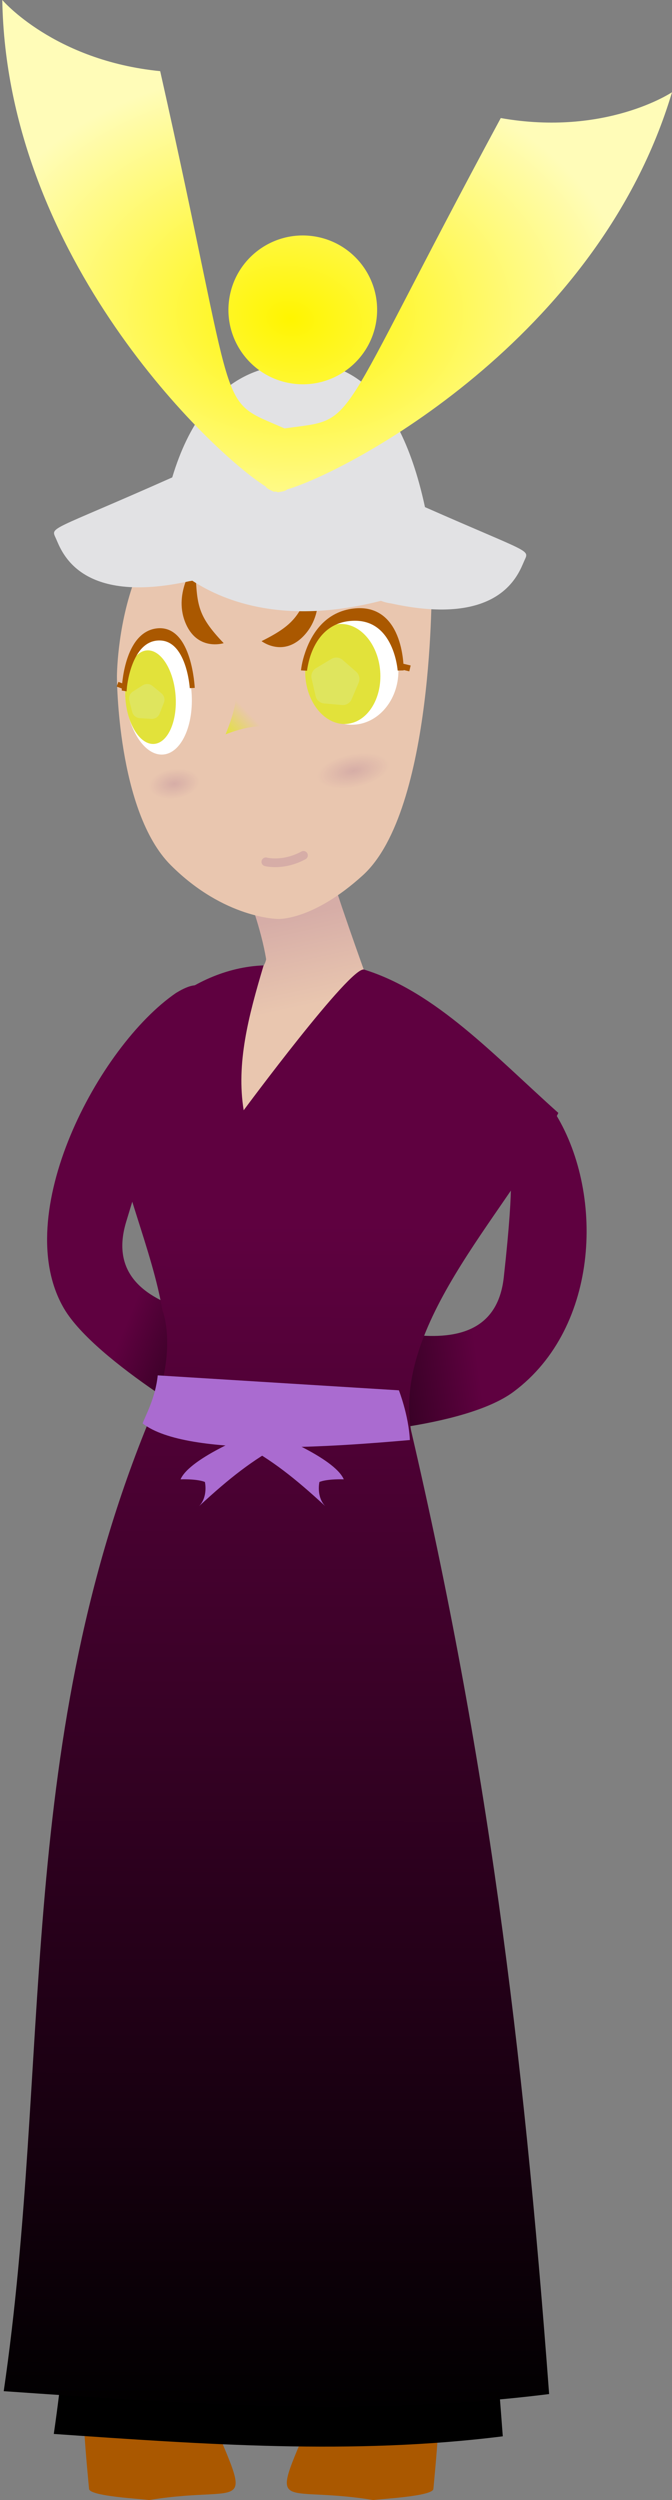 <?xml version="1.0" encoding="UTF-8" standalone="no"?>
<!-- Created with Inkscape (http://www.inkscape.org/) -->

<svg
   xmlns:dc="http://purl.org/dc/elements/1.1/"
   xmlns:cc="http://creativecommons.org/ns#"
   xmlns:rdf="http://www.w3.org/1999/02/22-rdf-syntax-ns#"
   xmlns:svg="http://www.w3.org/2000/svg"
   xmlns="http://www.w3.org/2000/svg"
   xmlns:xlink="http://www.w3.org/1999/xlink"
   xmlns:sodipodi="http://sodipodi.sourceforge.net/DTD/sodipodi-0.dtd"
   xmlns:inkscape="http://www.inkscape.org/namespaces/inkscape"
   width="427.118"
   height="1587.549"
   viewBox="0 0 113.008 420.039"
   version="1.1"
   id="svg8"
   inkscape:version="0.92+devel unknown"
   sodipodi:docname="guest otaku.svg"
   inkscape:export-filename="/home/mbrickn/Projects/Operation-Ohio/game/images/characters/guests/guest otaku.png"
   inkscape:export-xdpi="90"
   inkscape:export-ydpi="90">
  <rect x="0" y="0" width="113.008" height="420.039" fill="#808080" stroke="none"/>
  <title
     id="title4344">Otaku Guest</title>
  <defs
     id="defs2">
    <linearGradient
       inkscape:collect="always"
       id="linearGradient4401">
      <stop
         style="stop-color:#fff500;stop-opacity:1"
         offset="0"
         id="stop4397" />
      <stop
         style="stop-color:#fffcb8;stop-opacity:1"
         offset="1"
         id="stop4399" />
    </linearGradient>
    <linearGradient
       inkscape:collect="always"
       id="linearGradient4388">
      <stop
         style="stop-color:#e2e23a;stop-opacity:1"
         offset="0"
         id="stop4384" />
      <stop
         style="stop-color:#e9c6af;stop-opacity:1"
         offset="1"
         id="stop4386" />
    </linearGradient>
    <linearGradient
       inkscape:collect="always"
       id="linearGradient4370">
      <stop
         style="stop-color:#803e80;stop-opacity:1;"
         offset="0"
         id="stop4366" />
      <stop
         style="stop-color:#803e80;stop-opacity:0;"
         offset="1"
         id="stop4368" />
    </linearGradient>
    <linearGradient
       inkscape:collect="always"
       id="linearGradient4362">
      <stop
         style="stop-color:#803e80;stop-opacity:1;"
         offset="0"
         id="stop4358" />
      <stop
         style="stop-color:#803e80;stop-opacity:0;"
         offset="1"
         id="stop4360" />
    </linearGradient>
    <linearGradient
       inkscape:collect="always"
       id="linearGradient4335">
      <stop
         style="stop-color:#d6ada7;stop-opacity:1;"
         offset="0"
         id="stop4331" />
      <stop
         style="stop-color:#e9c6af;stop-opacity:1"
         offset="1"
         id="stop4333" />
    </linearGradient>
    <linearGradient
       inkscape:collect="always"
       id="linearGradient4326">
      <stop
         style="stop-color:#000000;stop-opacity:1;"
         offset="0"
         id="stop4322" />
      <stop
         style="stop-color:#5f0140;stop-opacity:1"
         offset="1"
         id="stop4324" />
    </linearGradient>
    <linearGradient
       inkscape:collect="always"
       id="linearGradient4318">
      <stop
         style="stop-color:#000000;stop-opacity:1;"
         offset="0"
         id="stop4314" />
      <stop
         style="stop-color:#5f0140;stop-opacity:1"
         offset="1"
         id="stop4316" />
    </linearGradient>
    <linearGradient
       inkscape:collect="always"
       id="linearGradient4310">
      <stop
         style="stop-color:#5f0140;stop-opacity:1"
         offset="0"
         id="stop4306" />
      <stop
         style="stop-color:#000000;stop-opacity:1"
         offset="1"
         id="stop4308" />
    </linearGradient>
    <linearGradient
       inkscape:collect="always"
       xlink:href="#linearGradient4310"
       id="linearGradient4312"
       x1="1685.976"
       y1="828.186"
       x2="1683.888"
       y2="1587.07"
       gradientUnits="userSpaceOnUse" />
    <linearGradient
       inkscape:collect="always"
       xlink:href="#linearGradient4318"
       id="linearGradient4320"
       x1="444.395"
       y1="246.048"
       x2="419.235"
       y2="235.437"
       gradientUnits="userSpaceOnUse" />
    <linearGradient
       inkscape:collect="always"
       xlink:href="#linearGradient4326"
       id="linearGradient4328"
       x1="445.883"
       y1="246.415"
       x2="477.814"
       y2="241.808"
       gradientUnits="userSpaceOnUse" />
    <linearGradient
       inkscape:collect="always"
       xlink:href="#linearGradient4335"
       id="linearGradient4337"
       x1="1697.27"
       y1="631.514"
       x2="1709.591"
       y2="687.627"
       gradientUnits="userSpaceOnUse" />
    <radialGradient
       inkscape:collect="always"
       xlink:href="#linearGradient4362"
       id="radialGradient4364"
       cx="418.755"
       cy="239.718"
       fx="418.755"
       fy="239.718"
       r="6.169"
       gradientTransform="matrix(1,0,0,0.454,0,130.957)"
       gradientUnits="userSpaceOnUse" />
    <radialGradient
       inkscape:collect="always"
       xlink:href="#linearGradient4370"
       id="radialGradient4372"
       cx="400.822"
       cy="215.015"
       fx="400.822"
       fy="215.015"
       r="4.284"
       gradientTransform="matrix(1,0,0,0.587,0,88.873)"
       gradientUnits="userSpaceOnUse" />
    <linearGradient
       inkscape:collect="always"
       xlink:href="#linearGradient4388"
       id="linearGradient4390"
       x1="435.578"
       y1="148.648"
       x2="439.394"
       y2="144.98"
       gradientUnits="userSpaceOnUse" />
    <radialGradient
       inkscape:collect="always"
       xlink:href="#linearGradient4401"
       id="radialGradient4403"
       cx="447.388"
       cy="81.972"
       fx="447.388"
       fy="81.972"
       r="56.312"
       gradientTransform="matrix(1,0,0,0.734,0,17.7)"
       gradientUnits="userSpaceOnUse" />
    <radialGradient
       inkscape:collect="always"
       xlink:href="#linearGradient4401"
       id="radialGradient4405"
       gradientUnits="userSpaceOnUse"
       gradientTransform="matrix(1,0,0,0.734,0,17.7)"
       cx="453.03"
       cy="-0.675"
       fx="453.03"
       fy="-0.675"
       r="56.312" />
    <radialGradient
       inkscape:collect="always"
       xlink:href="#linearGradient4401"
       id="radialGradient4333"
       gradientUnits="userSpaceOnUse"
       gradientTransform="matrix(1,0,0,0.734,0,17.7)"
       cx="447.388"
       cy="81.972"
       fx="447.388"
       fy="81.972"
       r="56.312" />
  </defs>
  <sodipodi:namedview
     id="base"
     pagecolor="#ffffff"
     bordercolor="#666666"
     borderopacity="1.0"
     inkscape:pageopacity="0.0"
     inkscape:pageshadow="2"
     inkscape:zoom="0.17500001"
     inkscape:cx="1053.1754"
     inkscape:cy="-1214.0923"
     inkscape:document-units="mm"
     inkscape:current-layer="layer3"
     showgrid="false"
     inkscape:window-width="1920"
     inkscape:window-height="1016"
     inkscape:window-x="0"
     inkscape:window-y="0"
     inkscape:window-maximized="1"
     units="px"
     inkscape:pagecheckerboard="true"
     inkscape:document-rotation="0"
     fit-margin-top="0"
     fit-margin-left="0"
     fit-margin-right="0"
     fit-margin-bottom="0">
    <inkscape:grid
       type="xygrid"
       id="grid4485"
       originx="-397.638"
       originy="148.314" />
  </sodipodi:namedview>
  <g
     inkscape:label="Head"
     inkscape:groupmode="layer"
     id="layer1"
     transform="translate(-397.638,-25.275)">
    <path
       style="fill:url(#linearGradient4337);fill-opacity:1;stroke:none;stroke-width:3.419px;stroke-linecap:butt;stroke-linejoin:miter;stroke-opacity:1"
       d="m 1705.77,600.906 c -12.439,-0.528 -48.094,18.527 -48.094,18.527 0,0 8.642,22.48 11.732,41.654 -1.242,6.967 -9.149,10.793 -9.662,14.555 2.905,14.604 -28.065,111.364 -20.943,115.943 7.779,5.003 66.124,-101.86 70.934,-102.381 14.799,-1.601 19.264,-12.919 20.604,-18.916 2.201,0.623 2.461,1.387 2.461,1.387 0,0 -20.724,-57.423 -22.883,-68.217 -0.337,-1.687 -1.845,-2.455 -4.149,-2.553 z"
       transform="matrix(0.265,0,0,0.265,0,11.25)"
       id="path4612"
       inkscape:connector-curvature="0" />
    <path
       style="fill:#e9c6af;stroke:none;stroke-width:0.905px;stroke-linecap:butt;stroke-linejoin:miter;stroke-opacity:1"
       d="m 417.302,138.961 c 0,0 0,22.617 9.047,31.664 9.047,9.047 18.094,9.047 18.094,9.047 0,0 5.822,0.283 14.207,-7.334 12.072,-10.966 11.583,-49.341 11.583,-49.341 0,0 -2.623,-2.474 -2.98,-4.644 -0.763,-4.645 -2.669,-11.057 -27.335,-11.057 -22.617,3e-5 -22.617,31.664 -22.617,31.664 z"
       id="path4487"
       inkscape:connector-curvature="0"
       sodipodi:nodetypes="cccscssc" />
    <ellipse
       ry="9.047"
       rx="7.835"
       cy="137.993"
       cx="456.802"
       id="ellipse4497"
       style="fill:#ffffff;fill-opacity:1;stroke:none;stroke-width:3.674;stroke-linecap:round;stroke-linejoin:round;stroke-miterlimit:4;stroke-dasharray:none;stroke-opacity:1;paint-order:stroke fill markers" />
    <path
       sodipodi:nodetypes="ccc"
       style="fill:url(#linearGradient4390);fill-opacity:1;stroke:none;stroke-width:0.602;stroke-linecap:butt;stroke-linejoin:miter;stroke-miterlimit:4;stroke-dasharray:none;stroke-opacity:1"
       d="m 437.133,141.097 c 0,0 0.974,1.316 -1.555,7.552 6.711,-2.59 9,-0.707 9,-0.707"
       id="path4489"
       inkscape:connector-curvature="0" />
    <ellipse
       ry="10.117"
       rx="5.578"
       cy="174.732"
       cx="411.871"
       id="ellipse4499"
       style="fill:#ffffff;fill-opacity:1;stroke:none;stroke-width:4.015;stroke-linecap:round;stroke-linejoin:round;stroke-miterlimit:4;stroke-dasharray:none;stroke-opacity:1;paint-order:stroke fill markers"
       transform="rotate(-4.489)" />
    <ellipse
       style="fill:#e2e23a;fill-opacity:1;stroke:none;stroke-width:3.085;stroke-linecap:round;stroke-linejoin:round;stroke-miterlimit:4;stroke-dasharray:none;stroke-opacity:1;paint-order:stroke fill markers"
       id="path4491"
       cx="410.503"
       cy="175.072"
       rx="4.228"
       ry="7.881"
       transform="rotate(-4.489)" />
    <ellipse
       style="fill:#e2e23a;fill-opacity:1;stroke:none;stroke-width:3.18;stroke-linecap:round;stroke-linejoin:round;stroke-miterlimit:4;stroke-dasharray:none;stroke-opacity:1;paint-order:stroke fill markers"
       id="path4493"
       cx="443.044"
       cy="173.721"
       rx="6.31"
       ry="8.413"
       transform="rotate(-4.489)" />
    <path
       sodipodi:nodetypes="ccccc"
       style="fill:#aa5800;fill-opacity:1;stroke:#aa5800;stroke-width:1.012px;stroke-linecap:butt;stroke-linejoin:miter;stroke-opacity:1"
       d="m 448.767,137.911 c 0,0 0.735,-8.529 8.185,-8.842 7.45,-0.313 8.064,8.836 8.064,8.836 0,0 0.181,-10.57 -7.56,-9.917 -7.741,0.653 -8.689,9.924 -8.689,9.924 z"
       id="path4505"
       inkscape:connector-curvature="0" />
    <path
       style="fill:#aa5800;fill-opacity:1;stroke:#aa5800;stroke-width:1.012px;stroke-linecap:butt;stroke-linejoin:miter;stroke-opacity:1"
       d="m 465.283,137.27 1.3,0.305"
       id="path4507"
       inkscape:connector-curvature="0"
       sodipodi:nodetypes="cc" />
    <path
       inkscape:connector-curvature="0"
       id="path4509"
       d="m 418.54,140.94 c 0,0 0.661,-8.346 5.786,-8.477 5.125,-0.13 5.642,8.407 5.642,8.407 0,0 -0.462,-10.077 -5.78,-9.615 -5.317,0.463 -5.649,9.685 -5.649,9.685 z"
       style="fill:#aa5800;fill-opacity:1;stroke:#aa5800;stroke-width:0.839px;stroke-linecap:butt;stroke-linejoin:miter;stroke-opacity:1"
       sodipodi:nodetypes="ccccc" />
    <path
       sodipodi:nodetypes="cc"
       inkscape:connector-curvature="0"
       id="path4511"
       d="m 417.404,140.236 0.903,0.336"
       style="fill:#aa5800;fill-opacity:1;stroke:#aa5800;stroke-width:0.839px;stroke-linecap:butt;stroke-linejoin:miter;stroke-opacity:1" />
    <path
       style="fill:#aa5800;fill-opacity:1;stroke:none;stroke-width:1.012px;stroke-linecap:butt;stroke-linejoin:miter;stroke-opacity:1"
       d="m 435.253,133.336 c -4.655,-4.886 -4.495,-6.554 -4.787,-13.383 0,0 -3.671,4.748 -1.713,9.788 1.957,5.04 6.5,3.595 6.5,3.595 z"
       id="path4513"
       inkscape:connector-curvature="0"
       sodipodi:nodetypes="ccscc" />
    <path
       sodipodi:nodetypes="ccscc"
       inkscape:connector-curvature="0"
       id="path4515"
       d="m 441.621,132.995 c 6.045,-3 6.465,-4.621 9.075,-10.939 0,0 1.826,5.717 -1.737,9.783 -3.563,4.066 -7.338,1.155 -7.338,1.155 z"
       style="fill:#aa5800;fill-opacity:1;stroke:none;stroke-width:1.012px;stroke-linecap:butt;stroke-linejoin:miter;stroke-opacity:1" />
    <path
       style="fill:none;fill-opacity:1;stroke:#d6ada7;stroke-width:1.465;stroke-linecap:round;stroke-linejoin:miter;stroke-miterlimit:4;stroke-dasharray:none;stroke-opacity:1;paint-order:stroke fill markers"
       d="m 442.343,170.073 c 0,0 2.893,0.776 6.332,-1.088"
       id="path4520"
       inkscape:connector-curvature="0"
       sodipodi:nodetypes="cc" />
    <path
       style="fill:#e2e2e4;fill-opacity:1;stroke:none;stroke-width:10.227px;stroke-linecap:butt;stroke-linejoin:miter;stroke-opacity:1"
       d="m 1695.285,283.295 c -3.078,0.03 -5.601,0.283 -7.385,0.447 -12.08,1.114 -56.709,0.724 -78.074,71.857 -78.909,35.094 -77.271,30.993 -73.766,38.838 3.544,7.935 14.751,42.354 84.748,26.936 0,0 0.682,-0.066 1.744,-0.277 21.536,14.001 60.04,27.979 119.703,12.756 3.394,1.339 6.203,1.59 6.203,1.59 69.997,15.419 81.202,-19 84.746,-26.936 3.339,-7.473 5.054,-4.071 -62.998,-34.066 -17.972,-83.45 -56.435,-91.325 -74.922,-91.145 z"
       transform="matrix(0.265,0,0,0.265,0,11.25)"
       id="path4296"
       inkscape:connector-curvature="0" />
    <g
       id="g4395"
       style="fill:url(#radialGradient4403);fill-opacity:1">
      <circle
         transform="rotate(7.835)"
         r="12.502"
         cy="15.469"
         cx="454.91"
         id="path4298"
         style="fill:url(#radialGradient4405);fill-opacity:1;stroke:none;stroke-width:9.162" />
      <path
         inkscape:connector-curvature="0"
         id="path4300"
         d="m 398.023,25.275 c 0.72,43.263 35.182,76.035 44.294,81.736 0.154,0.298 0.56,0.506 1.328,0.862 0.069,0.034 0.279,-0.011 0.394,-0.007 0.107,0.025 0.301,0.127 0.371,0.112 0.837,-0.135 1.283,-0.226 1.512,-0.471 10.313,-3.028 52.346,-25.274 64.724,-66.735 0,0 -11.114,7.457 -28.796,4.339 C 452.829,98.901 458.242,95.448 445.493,97.256 433.705,92.071 437.991,96.858 424.576,37.231 406.709,35.458 398.022,25.275 398.022,25.275 Z"
         style="fill:url(#radialGradient4333);fill-opacity:1;stroke:none;stroke-width:3.219px;stroke-linecap:butt;stroke-linejoin:miter;stroke-opacity:1" />
    </g>
  </g>
  <g
     inkscape:groupmode="layer"
     id="layer3"
     inkscape:label="Body"
     transform="translate(-397.638,-14.025)">
    <path
       sodipodi:nodetypes="cccsscc"
       inkscape:connector-curvature="0"
       id="path4306"
       d="m 460.433,434.064 c 0.912,-0.179 9.986,-0.606 10.087,-1.87 0.101,-1.264 1.958,-19.128 0.62,-21.595 -0.199,-0.367 -1.188,-42.618 -3.022,-45.9 -6.884,-12.319 -19.522,1.652 -22.84,2.751 -1.736,0.575 6.92,43.977 7.449,46.059 -10.018,24.826 -10.34,17.615 7.706,20.555 z"
       style="fill:#aa5800;fill-opacity:1;stroke:none;stroke-width:0.199px;stroke-linecap:butt;stroke-linejoin:miter;stroke-opacity:1" />
    <path
       style="fill:#aa5800;fill-opacity:1;stroke:none;stroke-width:0.199px;stroke-linecap:butt;stroke-linejoin:miter;stroke-opacity:1"
       d="m 422.701,434.064 c -0.912,-0.179 -9.986,-0.606 -10.087,-1.87 -0.101,-1.264 -1.958,-19.128 -0.62,-21.595 0.199,-0.367 1.188,-42.618 3.022,-45.9 6.884,-12.319 19.522,1.652 22.84,2.751 1.736,0.575 -6.92,43.977 -7.449,46.059 10.018,24.826 10.34,17.615 -7.706,20.555 z"
       id="path4345"
       inkscape:connector-curvature="0"
       sodipodi:nodetypes="cccsscc" />
    <path
       sodipodi:nodetypes="ccccc"
       inkscape:connector-curvature="0"
       id="path4301"
       d="m 479.626,393.158 c 0.945,9.743 1.787,19.762 2.564,30.196 -25.287,3.173 -50.246,1.346 -75.506,-0.398 1.43,-9.793 2.31,-19.49 2.999,-29.133 44.361,3.525 50.738,-4.056 69.943,-0.664 z"
       style="fill:#000000;fill-opacity:1;stroke:none;stroke-width:0.746px;stroke-linecap:butt;stroke-linejoin:miter;stroke-opacity:1" />
    <path
       style="fill:url(#linearGradient4328);fill-opacity:1;stroke:none;stroke-width:0.74px;stroke-linecap:butt;stroke-linejoin:miter;stroke-opacity:1"
       d="m 483.292,210.382 c 0,0 1.035,0.467 -0.935,18.251 -2.079,18.767 -29.75,4.428 -30.949,7.21 -2.334,5.417 -4.915,17.609 0.783,19.191 1.176,0.144 23.419,-0.954 31.792,-7.161 14.634,-10.849 15.311,-33.862 6.777,-47.18 -39.747,-38.919 -7.468,9.691 -7.468,9.691 z"
       id="path4640"
       inkscape:connector-curvature="0"
       sodipodi:nodetypes="csccscc" />
    <path
       sodipodi:nodetypes="csccscc"
       inkscape:connector-curvature="0"
       id="path4294"
       d="m 425.101,202.191 c 0,0 -1.136,0.026 -6.261,17.169 -5.409,18.091 25.664,15.687 25.682,18.715 0.035,5.899 -2.346,18.131 -8.21,17.364 -1.139,-0.326 -22.612,-12.563 -27.898,-21.546 -9.24,-15.7 5.776,-44.112 18.83,-53.044 12.519,-7.646 -2.142,21.343 -2.142,21.343 z"
       style="fill:url(#linearGradient4320);fill-opacity:1;stroke:none;stroke-width:0.74px;stroke-linecap:butt;stroke-linejoin:miter;stroke-opacity:1" />
    <g
       id="g4303">
      <path
         style="fill:url(#linearGradient4312);fill-opacity:1;stroke:none;stroke-width:3.419px;stroke-linecap:butt;stroke-linejoin:miter;stroke-opacity:1"
         d="m 1667.805,665.004 c -46.775,1.601 -91.363,42.322 -89.463,78.537 -1.754,3.204 -2.917,6.343 -3.553,9.414 -1.945,3.88 -2.891,7.731 -2.147,13.479 5.037,37.268 24.467,79.161 30.941,117.186 0,0 11.226,26.769 -9.498,72.535 -84.376,207.435 -60.926,405.408 -91.201,612.791 115.787,7.995 230.198,16.367 346.107,1.824 -16.65,-223.504 -39.749,-405.445 -87.66,-611.144 -11.557,-70.282 64.996,-141.82 93.508,-201.105 -40.447,-36.121 -77.652,-76.75 -123.26,-90.875 -8.464,-2.622 -76.418,89.193 -76.418,89.193 -4.819,-29.794 3,-59.54 12.643,-91.834 z"
         transform="scale(0.265)"
         id="path4617"
         inkscape:connector-curvature="0" />
    </g>
    <path
       style="fill:#aa6bd0;fill-opacity:1;stroke:none;stroke-width:0.265px;stroke-linecap:butt;stroke-linejoin:miter;stroke-opacity:1"
       d="m 424.163,245.104 40.556,2.511 c 0,0 1.638,4.171 1.846,8.353 -11.701,1.015 -37.316,3.111 -44.942,-2.786 0.487,-1.381 2.145,-4.235 2.54,-8.079 z"
       id="path4347"
       inkscape:connector-curvature="0"
       sodipodi:nodetypes="ccccc" />
    <path
       style="fill:#aa6bd0;fill-opacity:1;stroke:none;stroke-width:0.265px;stroke-linecap:butt;stroke-linejoin:miter;stroke-opacity:1"
       d="m 440.59,254.639 c 0,0 -10.973,4.209 -12.588,7.93 3.089,-0.07 4.095,0.45 4.095,0.45 0,0 0.561,2.445 -0.977,4.055 5.145,-4.749 8.962,-7.743 14.016,-10.474 -2.123,-1.481 -4.547,-1.961 -4.547,-1.961 z"
       id="path4339"
       inkscape:connector-curvature="0" />
    <path
       inkscape:connector-curvature="0"
       id="path4356"
       d="m 442.861,254.639 c 0,0 10.973,4.209 12.588,7.93 -3.089,-0.07 -4.095,0.45 -4.095,0.45 0,0 -0.561,2.445 0.977,4.055 -5.145,-4.749 -8.962,-7.743 -14.016,-10.474 2.123,-1.481 4.547,-1.961 4.547,-1.961 z"
       style="fill:#aa6bd0;fill-opacity:1;stroke:none;stroke-width:0.265px;stroke-linecap:butt;stroke-linejoin:miter;stroke-opacity:1" />
  </g>
  <g
     inkscape:groupmode="layer"
     id="layer2"
     inkscape:label="Decor"
     style="display:inline;opacity:0.186"
     transform="translate(-397.638,-25.275)">
    <ellipse
       style="fill:url(#radialGradient4364);fill-opacity:1;stroke:none;stroke-width:0.602;stroke-linecap:round;stroke-linejoin:round;stroke-miterlimit:4;stroke-dasharray:none;stroke-opacity:0.522;paint-order:stroke fill markers"
       id="path4577"
       cx="418.755"
       cy="239.718"
       rx="6.169"
       ry="2.799"
       transform="rotate(-11.086)" />
    <ellipse
       style="fill:url(#radialGradient4372);fill-opacity:1;stroke:none;stroke-width:0.602;stroke-linecap:round;stroke-linejoin:round;stroke-miterlimit:4;stroke-dasharray:none;stroke-opacity:0.522;paint-order:stroke fill markers"
       id="path4579"
       cx="400.822"
       cy="215.015"
       rx="4.284"
       ry="2.513"
       transform="rotate(-8.032)" />
    <path
       sodipodi:type="star"
       style="fill:#d5f6ff;fill-opacity:1;stroke:#d5f6ff;stroke-width:2.797;stroke-linecap:round;stroke-linejoin:round;stroke-miterlimit:4;stroke-dasharray:none;stroke-dashoffset:0;stroke-opacity:1;paint-order:stroke fill markers"
       id="path4559"
       sodipodi:sides="5"
       sodipodi:cx="422.28503"
       sodipodi:cy="143.25417"
       sodipodi:r1="1.6630236"
       sodipodi:r2="1.3454144"
       sodipodi:arg1="1.0040671"
       sodipodi:arg2="1.6323856"
       inkscape:flatsided="true"
       inkscape:rounded="0"
       inkscape:randomized="0"
       d="m 423.178,144.657 -1.951,-0.12 -0.489,-1.893 1.649,-1.05 1.508,1.244 z"
       inkscape:transform-center-x="-0.031613096"
       inkscape:transform-center-y="-0.12842675" />
    <path
       sodipodi:type="star"
       style="fill:#d5f6ff;fill-opacity:1;stroke:#d5f6ff;stroke-width:3.219;stroke-linecap:round;stroke-linejoin:round;stroke-miterlimit:4;stroke-dasharray:none;stroke-dashoffset:0;stroke-opacity:1;paint-order:stroke fill markers"
       id="path4561"
       sodipodi:sides="5"
       sodipodi:cx="453.9686"
       sodipodi:cy="139.92169"
       sodipodi:r1="2.567915"
       sodipodi:r2="2.077487"
       sodipodi:arg1="1.0303768"
       sodipodi:arg2="1.6586954"
       inkscape:flatsided="true"
       inkscape:rounded="0"
       inkscape:randomized="0"
       d="m 455.29,142.124 -3.007,-0.265 -0.677,-2.942 2.589,-1.553 2.277,1.982 z"
       inkscape:transform-center-x="-0.069643878"
       inkscape:transform-center-y="-0.17802219" />
  </g>
</svg>
